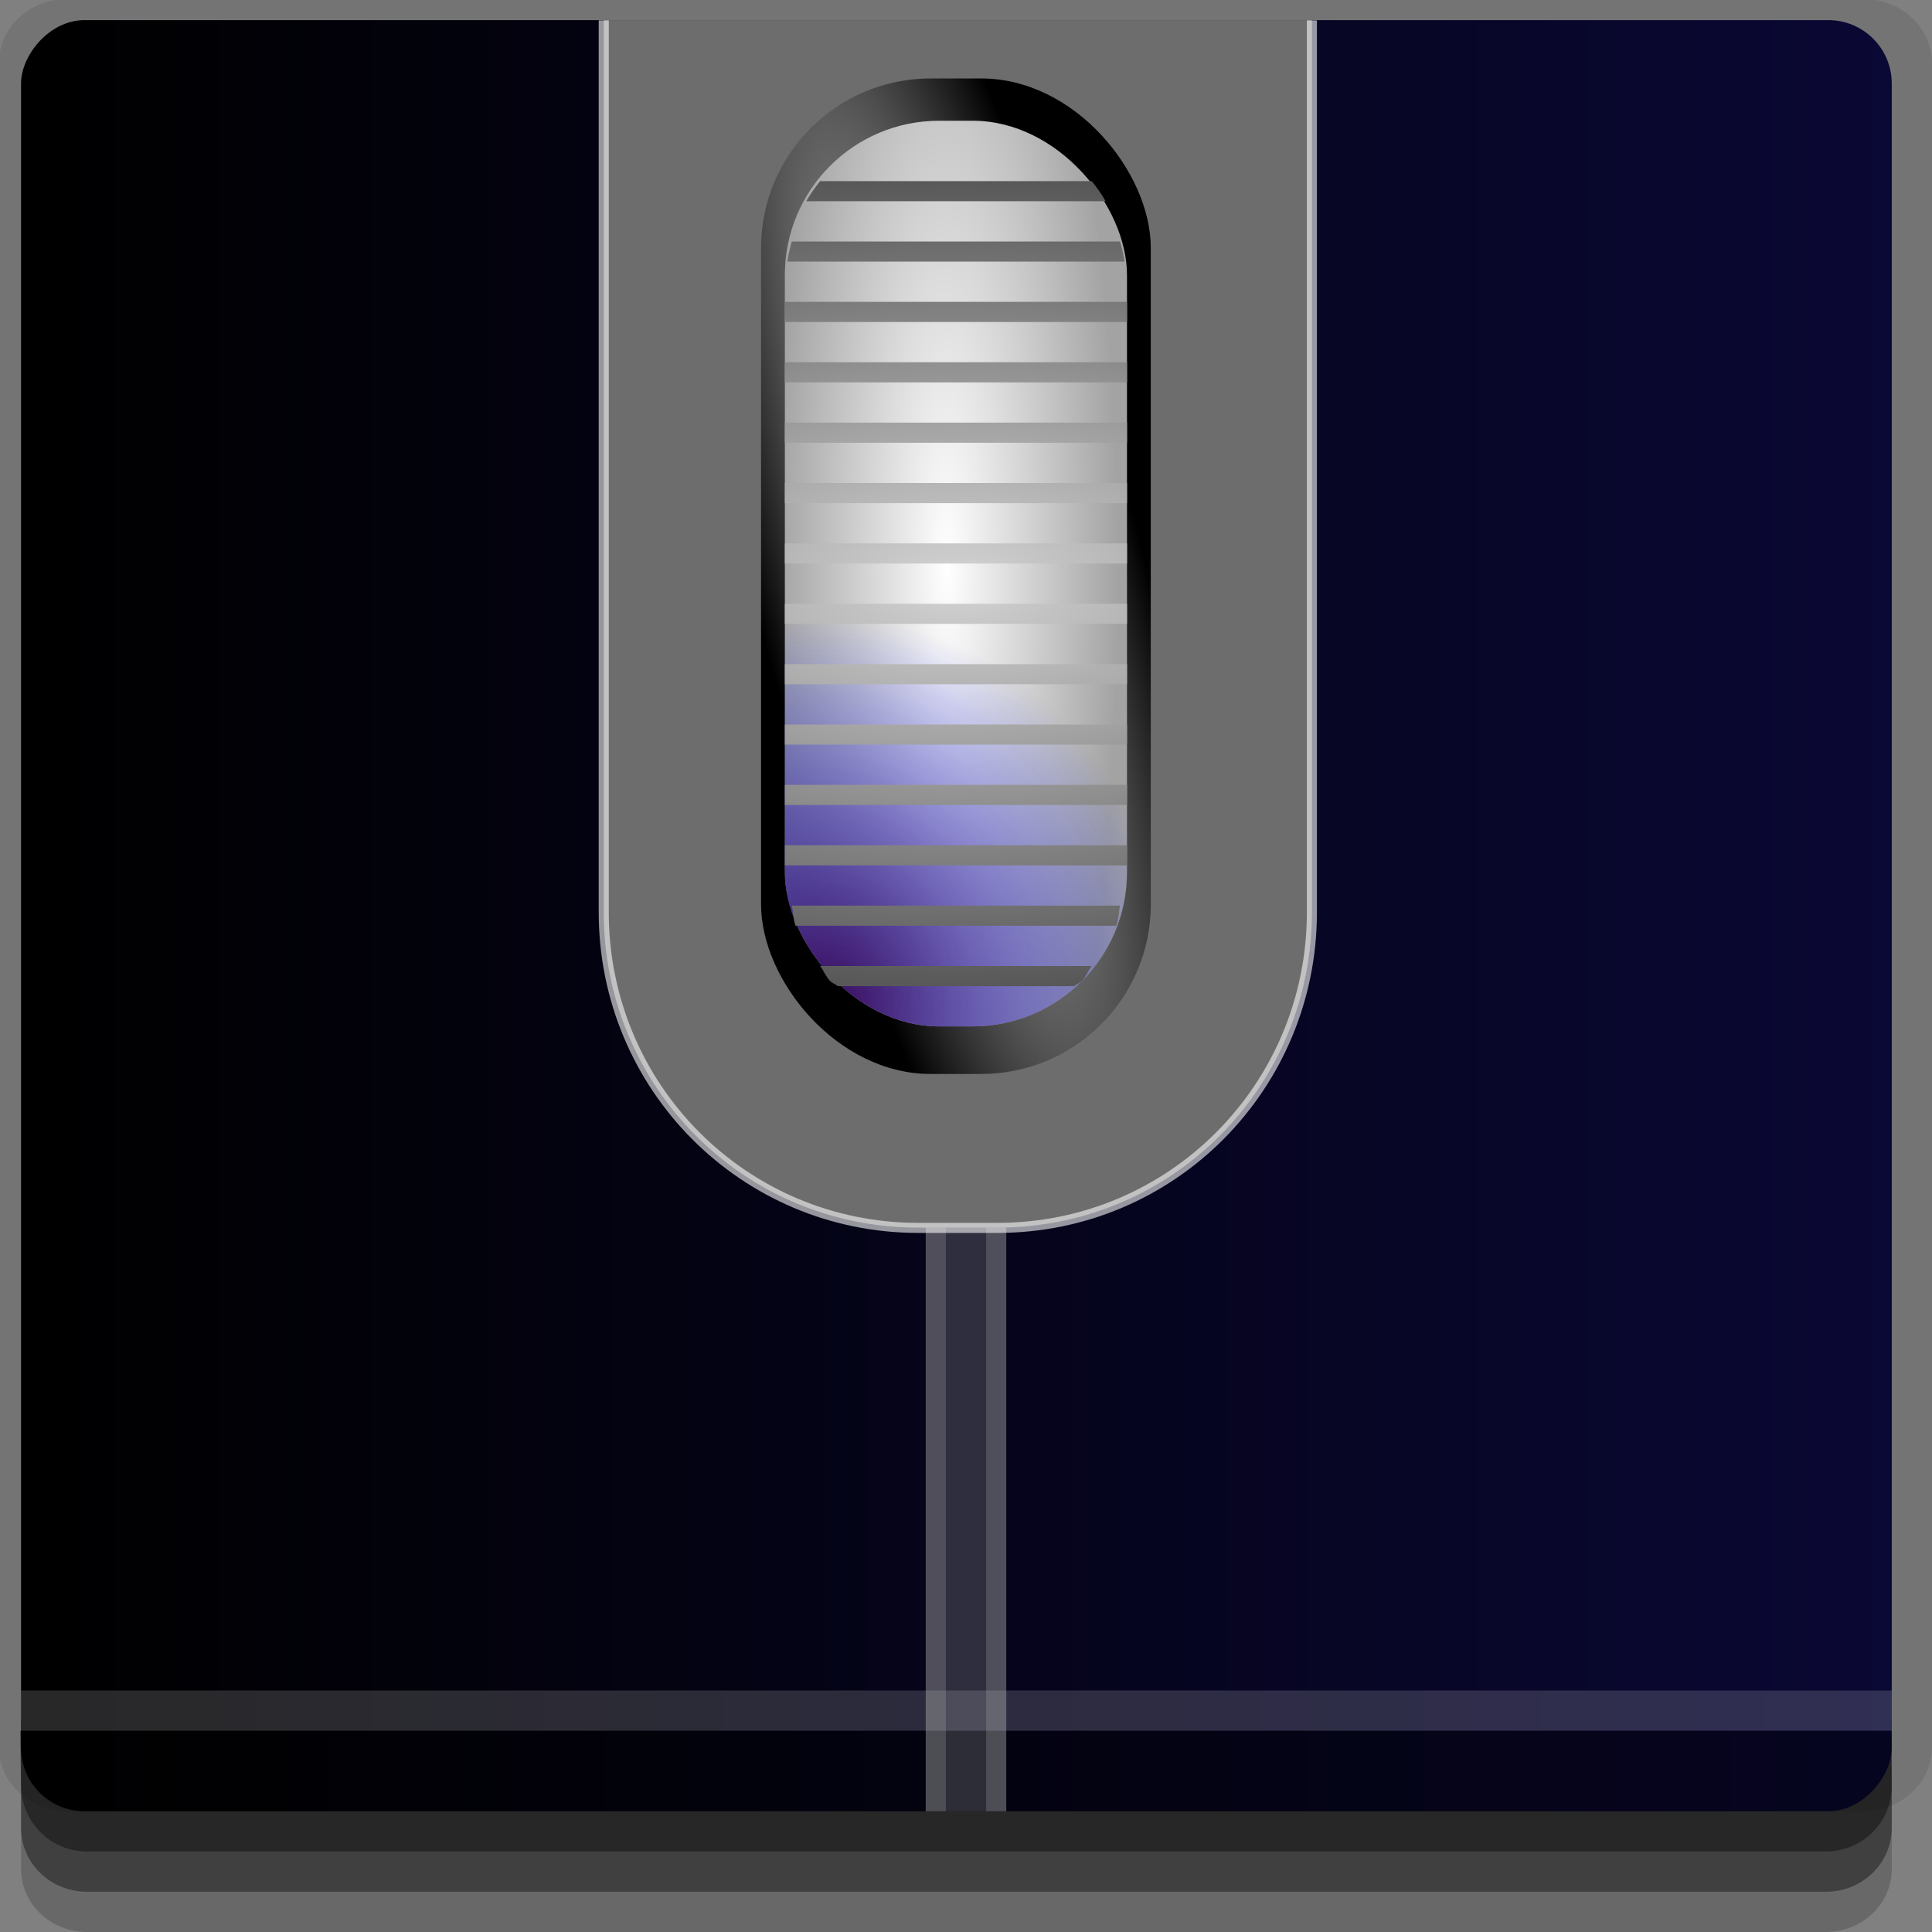 <?xml version="1.0" encoding="UTF-8" standalone="no"?>
<!-- Created with Inkscape (http://www.inkscape.org/) -->

<svg
   xmlns:dc="http://purl.org/dc/elements/1.1/"
   xmlns:cc="http://creativecommons.org/ns#"
   xmlns:rdf="http://www.w3.org/1999/02/22-rdf-syntax-ns#"
   xmlns:svg="http://www.w3.org/2000/svg"
   xmlns="http://www.w3.org/2000/svg"
   xmlns:xlink="http://www.w3.org/1999/xlink"
   xmlns:sodipodi="http://sodipodi.sourceforge.net/DTD/sodipodi-0.dtd"
   xmlns:inkscape="http://www.inkscape.org/namespaces/inkscape"
   width="96"
   height="96"
   id="svg2"
   version="1.1"
   inkscape:version="0.48.4 r9939"
   sodipodi:docname="kmousetool.svg">
  <rect width="100%" height="100%" fill="#808080" stroke="none"/>
  <defs
     id="defs4">
    <linearGradient
       id="linearGradient3811">
      <stop
         id="stop3814"
         offset="0"
         style="stop-color:#00008f;stop-opacity:1;" />
      <stop
         id="stop3816"
         offset="1"
         style="stop-color:#000005;stop-opacity:0;" />
    </linearGradient>
    <linearGradient
       id="linearGradient3799">
      <stop
         id="stop3801"
         offset="0"
         style="stop-color:#390854;stop-opacity:1;" />
      <stop
         id="stop3803"
         offset="1"
         style="stop-color:#0011ff;stop-opacity:0;" />
    </linearGradient>
    <linearGradient
       id="linearGradient3781">
      <stop
         style="stop-color:#b9b9b9;stop-opacity:1;"
         offset="0"
         id="stop3785" />
      <stop
         style="stop-color:#000000;stop-opacity:1;"
         offset="1"
         id="stop3787" />
    </linearGradient>
    <linearGradient
       id="linearGradient3777">
      <stop
         style="stop-color:#000000;stop-opacity:1;"
         offset="0"
         id="stop3779" />
      <stop
         style="stop-color:#0a0834;stop-opacity:1;"
         offset="1"
         id="stop3783" />
    </linearGradient>
    <linearGradient
       id="linearGradient3809">
      <stop
         style="stop-color:#d4d4d4;stop-opacity:1;"
         offset="0"
         id="stop3811" />
      <stop
         style="stop-color:#464646;stop-opacity:1;"
         offset="1"
         id="stop3813" />
    </linearGradient>
    <linearGradient
       id="linearGradient3780">
      <stop
         style="stop-color:#ffffff;stop-opacity:1;"
         offset="0"
         id="stop3782" />
      <stop
         style="stop-color:#a3a3a3;stop-opacity:1;"
         offset="1"
         id="stop3784" />
    </linearGradient>
    <radialGradient
       inkscape:collect="always"
       xlink:href="#linearGradient3809"
       id="radialGradient3879"
       gradientUnits="userSpaceOnUse"
       gradientTransform="matrix(1.0138476e-6,-2.707,5,1.7858856e-6,-97.5,157.56)"
       cx="47.5"
       cy="29"
       fx="47.5"
       fy="29"
       r="8.5" />
    <linearGradient
       inkscape:collect="always"
       xlink:href="#linearGradient3777"
       id="linearGradient3785"
       x1="1.046"
       y1="1001.862"
       x2="94"
       y2="1001.862"
       gradientUnits="userSpaceOnUse"
       gradientTransform="translate(0,-2003.724)" />
    <radialGradient
       inkscape:collect="always"
       xlink:href="#linearGradient3781"
       id="radialGradient3789"
       cx="47.499"
       cy="984.994"
       fx="47.499"
       fy="984.994"
       r="9.683"
       gradientTransform="matrix(0.964,-0.267,1.275,4.603,-1254.607,-3536.443)"
       gradientUnits="userSpaceOnUse" />
    <radialGradient
       inkscape:collect="always"
       xlink:href="#linearGradient3780"
       id="radialGradient3793"
       gradientUnits="userSpaceOnUse"
       gradientTransform="matrix(1,-0.003,0.015,4.424,-15.222,-3372.344)"
       cx="47.499"
       cy="984.862"
       fx="47.499"
       fy="984.862"
       r="8.501" />
    <radialGradient
       inkscape:collect="always"
       xlink:href="#linearGradient3799"
       id="radialGradient3797"
       gradientUnits="userSpaceOnUse"
       gradientTransform="matrix(2.066,0.016,-0.018,2.292,-33.403,-1272.907)"
       cx="44.653"
       cy="994.17"
       fx="44.653"
       fy="994.17"
       r="8.501" />
    <radialGradient
       inkscape:collect="always"
       xlink:href="#linearGradient3799"
       id="radialGradient3807"
       gradientUnits="userSpaceOnUse"
       gradientTransform="matrix(1.289,-0.102,0.399,5.031,-413.182,-5960.981)"
       cx="44.653"
       cy="994.17"
       fx="44.653"
       fy="994.17"
       r="8.501" />
    <radialGradient
       inkscape:collect="always"
       xlink:href="#linearGradient3811"
       id="radialGradient3820"
       cx="126.382"
       cy="1058.622"
       fx="126.382"
       fy="1058.622"
       r="46.477"
       gradientTransform="matrix(0.003,-1.808,1.967,0.003,-1970.119,1231.433)"
       gradientUnits="userSpaceOnUse" />
  </defs>
  <sodipodi:namedview
     id="base"
     pagecolor="#ffffff"
     bordercolor="#666666"
     borderopacity="1.0"
     inkscape:pageopacity="0.0"
     inkscape:pageshadow="2"
     inkscape:zoom="8.3304571"
     inkscape:cx="48.42328"
     inkscape:cy="65.523809"
     inkscape:document-units="px"
     inkscape:current-layer="layer1"
     showgrid="true"
     inkscape:snap-page="true"
     inkscape:snap-global="false"
     inkscape:snap-center="true"
     inkscape:snap-object-midpoints="false"
     showguides="true"
     inkscape:guide-bbox="true"
     inkscape:snap-bbox="true"
     inkscape:object-paths="true"
     inkscape:object-nodes="true"
     inkscape:window-width="1305"
     inkscape:window-height="744"
     inkscape:window-x="61"
     inkscape:window-y="24"
     inkscape:window-maximized="1"
     inkscape:snap-midpoints="true"
     inkscape:snap-grids="true"
     inkscape:snap-to-guides="false">
    <inkscape:grid
       type="xygrid"
       id="grid3002"
       empspacing="5"
       visible="true"
       enabled="true"
       snapvisiblegridlinesonly="true" />
  </sodipodi:namedview>
  <g
     inkscape:label="Layer 1"
     inkscape:groupmode="layer"
     id="layer1"
     transform="translate(0,-956.362)">
    <rect
       style="fill:#ffffff;fill-opacity:0;fill-rule:nonzero;stroke:none"
       id="rect3775"
       width="96"
       height="96"
       x="0"
       y="956.362"
       ry="0" />
    <path
       style="fill:#000000;fill-opacity:0.096;fill-rule:nonzero;stroke:none"
       d="m 3.353,956.307 c -1.884,0 -3.411,1.432 -3.411,3.198 l 0,83.659 c 0,1.766 1.527,3.198 3.411,3.198 l 89.236,0 c 1.884,0 3.411,-1.432 3.411,-3.198 l 0,-83.659 c 0,-1.766 -1.527,-3.198 -3.411,-3.198 z"
       id="rect3772"
       inkscape:connector-curvature="0"
       sodipodi:nodetypes="sssssssss" />
    <path
       style="fill:#000000;fill-opacity:0.187;fill-rule:nonzero;stroke:none"
       d="m 1.046,1041.807 0,7.422 c 0,1.739 1.462,3.134 3.285,3.134 l 86.384,0 c 1.823,0 3.285,-1.395 3.285,-3.134 l 0,-7.422 -92.954,0 z"
       id="rect3785"
       inkscape:connector-curvature="0" />
    <path
       style="fill:#000000;fill-opacity:0.384;fill-rule:nonzero;stroke:none"
       d="m 1.046,1041.807 0,5.381 c 0,1.762 1.462,3.175 3.285,3.175 l 86.384,0 c 1.823,0 3.285,-1.413 3.285,-3.175 l 0,-5.381 -92.954,0 z"
       id="rect3783"
       inkscape:connector-curvature="0" />
    <rect
       style="fill:url(#linearGradient3785);fill-opacity:1;fill-rule:nonzero;stroke:none"
       id="rect2985"
       width="92.954"
       height="89"
       x="1.046"
       y="-1046.362"
       ry="3.151"
       transform="scale(1,-1)" />
    <path
       style="fill:#000000;fill-opacity:0.384;fill-rule:nonzero;stroke:none"
       d="m 1,1042.362 0.046,2.746 c 0.03,1.806 1.462,3.254 3.285,3.254 l 86.384,0 c 1.823,0 3.285,-1.448 3.285,-3.254 l -0.046,-2.746 z"
       id="rect3781"
       inkscape:connector-curvature="0"
       sodipodi:nodetypes="csssscc" />
    <rect
       style="fill:#ffffff;fill-opacity:0.157;fill-rule:nonzero;stroke:none"
       id="rect3770"
       width="92.954"
       height="2"
       x="1.046"
       y="1040.362" />
    <path
       style="fill:#6d6d6d;fill-opacity:1;fill-rule:nonzero;stroke:none"
       d="m 65.188,957.362 -35.188,0 0,44.327 c 0,8.677 6.957,15.673 15.625,15.673 l 3.938,0 c 8.668,0 15.625,-6.996 15.625,-15.673 z"
       id="path2994"
       inkscape:connector-curvature="0"
       sodipodi:nodetypes="ccssssc" />
    <rect
       style="fill:url(#radialGradient3789);fill-opacity:1;fill-rule:nonzero;stroke:none"
       id="rect3009"
       width="19.366"
       height="49.467"
       x="37.816"
       y="960.26"
       ry="8.426" />
    <rect
       ry="7.665"
       y="962.362"
       x="38.999"
       height="45"
       width="17.001"
       id="rect2989"
       style="fill:url(#radialGradient3793);fill-opacity:1;fill-rule:nonzero;stroke:none" />
    <rect
       style="fill:url(#radialGradient3797);fill-opacity:1;fill-rule:nonzero;stroke:none"
       id="rect3795"
       width="17.001"
       height="45"
       x="38.999"
       y="962.362"
       ry="7.665" />
    <path
       style="fill:url(#radialGradient3879);fill-opacity:1;fill-rule:nonzero;stroke:none"
       d="M 40.75 9 C 40.5 9.317 40.261 9.645 40.062 10 L 54.938 10 C 54.739 9.645 54.5 9.317 54.25 9 L 40.75 9 z M 39.344 12 C 39.267 12.335 39.156 12.65 39.125 13 L 55.875 13 C 55.844 12.65 55.733 12.335 55.656 12 L 39.344 12 z M 39 15 L 39 16 L 56 16 L 56 15 L 39 15 z M 39 18 L 39 19 L 56 19 L 56 18 L 39 18 z M 39 21 L 39 22 L 56 22 L 56 21 L 39 21 z M 39 24 L 39 25 L 56 25 L 56 24 L 39 24 z M 39 27 L 39 28 L 56 28 L 56 27 L 39 27 z M 39 30 L 39 31 L 56 31 L 56 30 L 39 30 z M 39 33 L 39 34 L 56 34 L 56 33 L 39 33 z M 39 36 L 39 37 L 56 37 L 56 36 L 39 36 z M 39 39 L 39 40 L 56 40 L 56 39 L 39 39 z M 39 42 L 39 43 L 56 43 L 56 42 L 39 42 z M 39.344 45 C 39.42 45.333 39.414 45.685 39.531 46 L 55.469 46 C 55.586 45.685 55.58 45.333 55.656 45 L 39.344 45 z M 40.75 48 C 40.936 48.236 41.038 48.538 41.25 48.75 C 41.356 48.856 41.513 48.9 41.625 49 L 53.375 49 C 53.487 48.9 53.644 48.856 53.75 48.75 C 53.962 48.538 54.064 48.236 54.25 48 L 40.75 48 z "
       transform="translate(0,956.362)"
       id="path3873" />
    <rect
       style="opacity:0.782;fill:#b4b4b4;fill-opacity:0.311;fill-rule:evenodd;stroke:none"
       id="rect3778"
       width="4"
       height="29"
       x="46"
       y="61"
       transform="translate(0,956.362)" />
    <rect
       y="1017.362"
       x="46"
       height="29"
       width="1"
       id="rect3780"
       style="opacity:0.782;fill:#b4b4b4;fill-opacity:0.311;fill-rule:evenodd;stroke:none" />
    <rect
       style="opacity:0.782;fill:#b4b4b4;fill-opacity:0.311;fill-rule:evenodd;stroke:none"
       id="rect3782"
       width="1"
       height="29"
       x="49"
       y="1017.362" />
    <path
       style="font-size:medium;font-style:normal;font-variant:normal;font-weight:normal;font-stretch:normal;text-indent:0;text-align:start;text-decoration:none;line-height:normal;letter-spacing:normal;word-spacing:normal;text-transform:none;direction:ltr;block-progression:tb;writing-mode:lr-tb;text-anchor:start;baseline-shift:baseline;color:#000000;fill:#ffffff;fill-opacity:0.584;stroke:none;stroke-width:0.5;marker:none;visibility:visible;display:inline;overflow:visible;enable-background:accumulate;font-family:Sans;-inkscape-font-specification:Sans"
       d="m 29.75,957.375 0,44.312 c 0,8.81 7.073,15.938 15.875,15.938 l 3.938,0 c 8.802,0 15.875,-7.127 15.875,-15.938 l 0,-44.312 -0.5,0 0,44.312 c 0,8.543 -6.842,15.438 -15.375,15.438 l -3.938,0 c -8.533,0 -15.375,-6.894 -15.375,-15.438 l 0,-44.312 -0.5,0 z"
       id="path3822"
       inkscape:connector-curvature="0" />
  </g>
</svg>
